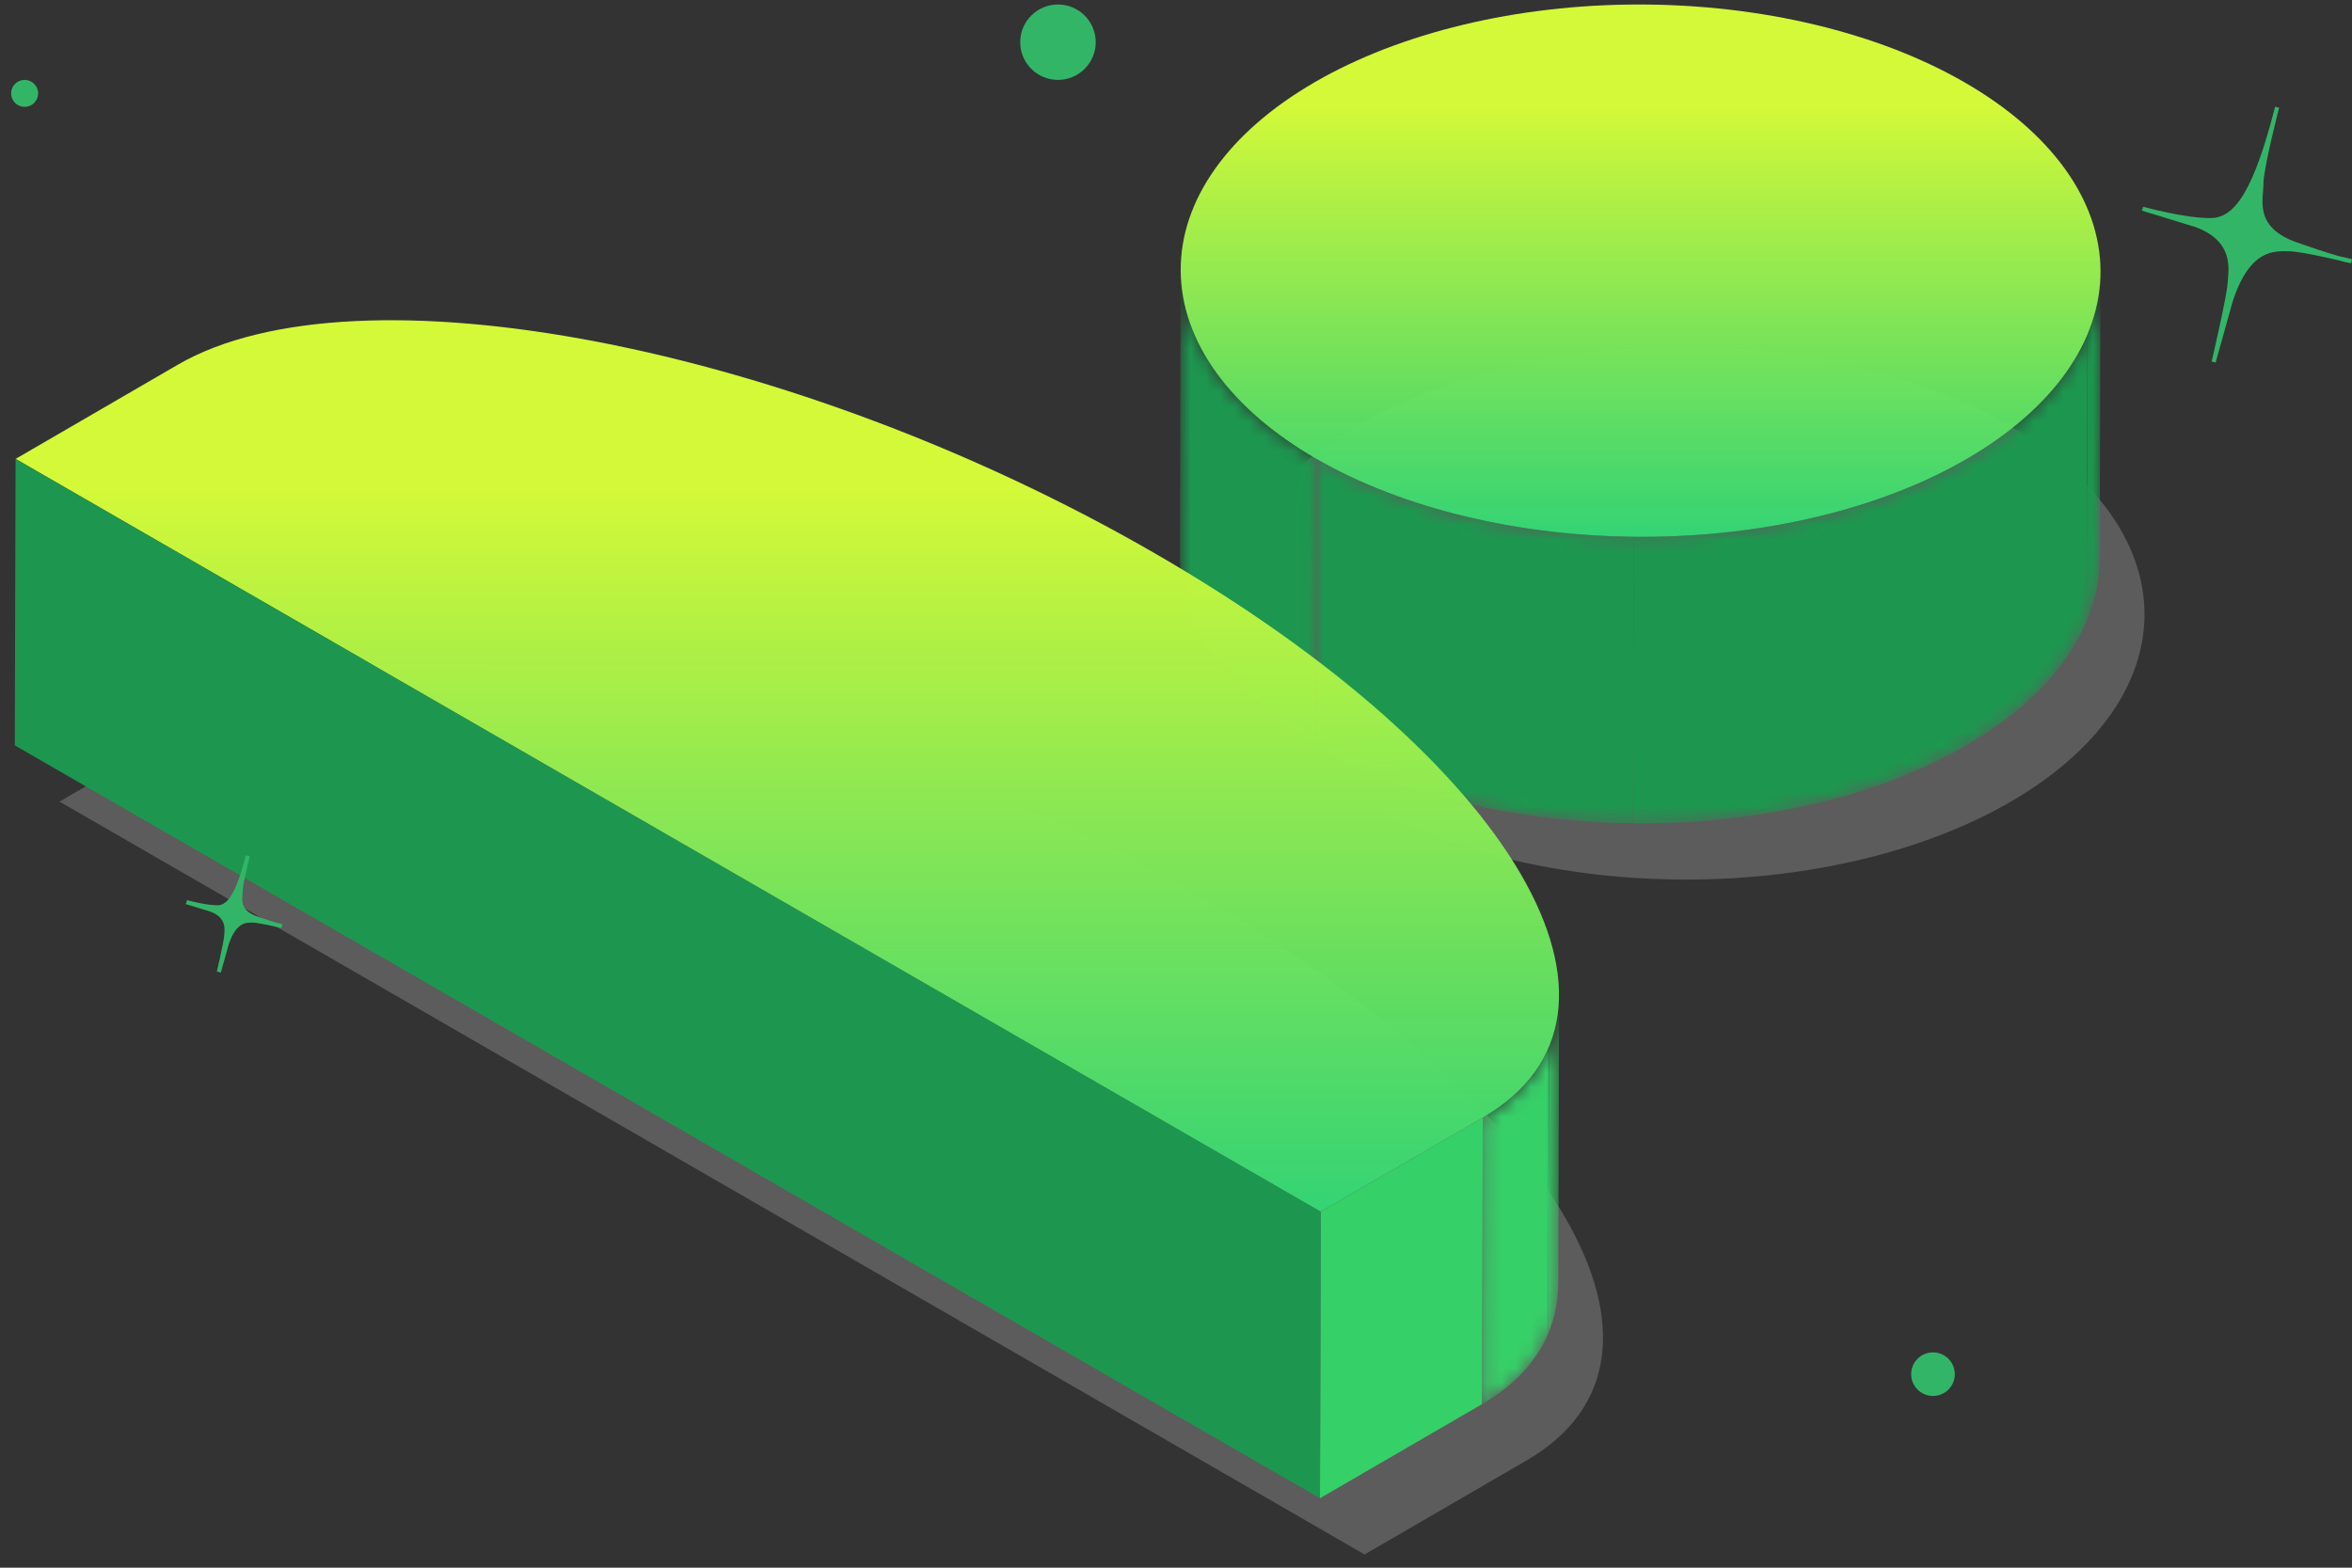 <svg width="159" height="106" viewBox="0 0 159 106" fill="none" xmlns="http://www.w3.org/2000/svg">
<rect x="0" y="0" width="159" height="106" fill="#333333" stroke="none"/>
<path opacity="0.2" d="M91.966 54.203C86.115 50.828 82.815 46.252 82.791 41.475C82.761 36.698 86.014 32.123 91.823 28.747C97.632 25.372 105.534 23.477 113.781 23.477C122.028 23.477 129.948 25.372 135.792 28.747C141.637 32.123 144.943 36.698 144.973 41.475C145.003 46.252 141.75 50.828 135.935 54.203C130.126 57.578 122.23 59.473 113.983 59.473C105.736 59.473 97.816 57.578 91.966 54.203Z" fill="white"/>
<path opacity="0.2" d="M81.007 60.566C105.385 74.63 115.315 91.713 103.209 98.743L92.251 105.106L4.026 54.202L14.985 47.839C27.09 40.809 56.635 46.502 81.007 60.566Z" fill="white"/>
<mask id="mask0_1_3207" style="mask-type:luminance" maskUnits="userSpaceOnUse" x="79" y="18" width="10" height="33">
<path d="M88.993 31.029L88.939 50.406C83.088 47.031 79.789 42.456 79.765 37.678L79.818 18.302C79.842 23.073 83.142 27.654 88.993 31.029Z" fill="white"/>
</mask>
<g mask="url(#mask0_1_3207)">
<path d="M88.993 31.029L88.939 50.406C83.088 47.031 79.789 42.456 79.765 37.678L79.818 18.302C79.842 23.073 83.142 27.654 88.993 31.029Z" fill="#1D974F"/>
</g>
<path d="M88.993 31.029C83.142 27.654 79.842 23.079 79.818 18.302C79.788 13.524 83.041 8.949 88.85 5.574C94.659 2.199 102.561 0.304 110.808 0.304C119.055 0.304 126.975 2.199 132.82 5.574C138.664 8.949 141.97 13.524 142 18.302C142.03 23.079 138.777 27.654 132.962 31.029C127.153 34.404 119.257 36.3 111.01 36.3C102.763 36.3 94.843 34.404 88.993 31.029Z" fill="url(#paint0_linear_1_3207)"/>
<mask id="mask1_1_3207" style="mask-type:luminance" maskUnits="userSpaceOnUse" x="88" y="18" width="55" height="38">
<path d="M142 18.302L141.947 37.678C141.976 42.456 138.724 47.031 132.909 50.406C127.1 53.781 119.204 55.676 110.957 55.676C102.71 55.676 94.79 53.781 88.939 50.406L88.993 31.029C94.843 34.404 102.763 36.3 111.01 36.3C119.257 36.3 127.153 34.404 132.962 31.029C138.771 27.654 142.024 23.079 142 18.302Z" fill="white"/>
</mask>
<g mask="url(#mask1_1_3207)">
<path d="M142 18.302L141.947 37.678C141.952 39.146 141.655 40.59 141.067 41.992L141.12 22.616C141.709 21.213 142.012 19.769 142 18.302Z" fill="#1D974F"/>
<path d="M141.12 22.616L141.067 41.992C139.735 45.153 136.94 48.071 132.915 50.406C127.106 53.781 119.21 55.676 110.963 55.676C110.772 55.676 110.582 55.676 110.398 55.676L110.451 36.3C110.642 36.3 110.832 36.3 111.016 36.3C119.263 36.3 127.159 34.404 132.968 31.029C136.994 28.688 139.794 25.777 141.12 22.616Z" fill="#1D974F"/>
<path d="M110.445 36.294L110.392 55.67C102.347 55.587 94.659 53.698 88.939 50.4L88.993 31.023C94.707 34.321 102.401 36.205 110.445 36.294Z" fill="#1D974F"/>
</g>
<mask id="mask2_1_3207" style="mask-type:luminance" maskUnits="userSpaceOnUse" x="100" y="67" width="6" height="28">
<path d="M105.397 67.298L105.344 86.675C105.332 90.056 103.673 92.92 100.189 94.946L100.242 75.569C103.733 73.543 105.391 70.679 105.397 67.298Z" fill="white"/>
</mask>
<g mask="url(#mask2_1_3207)">
<path d="M105.397 67.298L105.344 86.675C105.344 87.911 105.118 89.081 104.66 90.169L104.714 70.792C105.165 69.711 105.391 68.54 105.397 67.298Z" fill="#36D068"/>
<path d="M104.714 70.786L104.66 90.163C103.875 92.04 102.395 93.656 100.183 94.946L100.236 75.569C102.448 74.286 103.923 72.664 104.714 70.786Z" fill="#36D068"/>
</g>
<path d="M78.034 37.393C102.413 51.457 112.342 68.54 100.236 75.569L89.278 81.933L1.054 31.029L12.012 24.665C24.117 17.636 53.663 23.328 78.034 37.393Z" fill="url(#paint1_linear_1_3207)"/>
<path d="M100.242 75.569L100.183 94.946L89.231 101.304L89.284 81.933L100.242 75.569Z" fill="#36D068"/>
<path d="M89.284 81.933L89.231 101.303L1 50.399L1.054 31.029L89.284 81.933Z" fill="#1D974F"/>
<path d="M153.937 7.251C153.937 7.251 152.864 11.42 152.874 12.425C152.883 13.43 152.223 15.314 154.94 16.416C154.94 16.416 158.097 17.561 158.963 17.658C158.963 17.658 155.642 16.849 154.729 16.85C153.816 16.851 152.002 16.618 150.796 20.362L149.648 24.474C149.648 24.474 150.664 20.117 150.722 19.232C150.779 18.347 151.282 16.239 148.415 15.203L144.842 14.11C144.842 14.11 147.732 14.917 149.477 14.883C151.222 14.849 152.499 12.861 153.937 7.251Z" fill="#33B568" stroke="#33B568" stroke-width="0.278" stroke-miterlimit="10"/>
<path d="M16.752 57.867C16.752 57.867 16.263 59.769 16.267 60.227C16.271 60.686 15.97 61.545 17.21 62.048C17.21 62.048 18.65 62.57 19.045 62.614C19.045 62.614 17.53 62.245 17.113 62.246C16.697 62.246 15.87 62.14 15.319 63.847L14.796 65.723C14.796 65.723 15.259 63.736 15.286 63.332C15.312 62.928 15.541 61.967 14.233 61.495L12.604 60.996C12.604 60.996 13.922 61.364 14.718 61.348C15.514 61.333 16.096 60.426 16.752 57.867Z" fill="#33B568" stroke="#33B568" stroke-width="0.278" stroke-miterlimit="10"/>
<ellipse cx="1.665" cy="6.314" rx="0.913" ry="0.912" fill="#33B568"/>
<ellipse cx="130.674" cy="92.915" rx="1.475" ry="1.473" fill="#33B568"/>
<ellipse cx="71.521" cy="2.853" rx="2.552" ry="2.549" fill="#33B568"/>
<defs>
<linearGradient id="paint0_linear_1_3207" x1="110.909" y1="0.304" x2="110.909" y2="36.3" gradientUnits="userSpaceOnUse">
<stop offset="0.188" stop-color="#D4F938"/>
<stop offset="1" stop-color="#32D875" stop-opacity="0.96"/>
</linearGradient>
<linearGradient id="paint1_linear_1_3207" x1="53.224" y1="21.653" x2="53.224" y2="81.933" gradientUnits="userSpaceOnUse">
<stop offset="0.188" stop-color="#D4F938"/>
<stop offset="1" stop-color="#32D875" stop-opacity="0.96"/>
</linearGradient>
</defs>
</svg>
